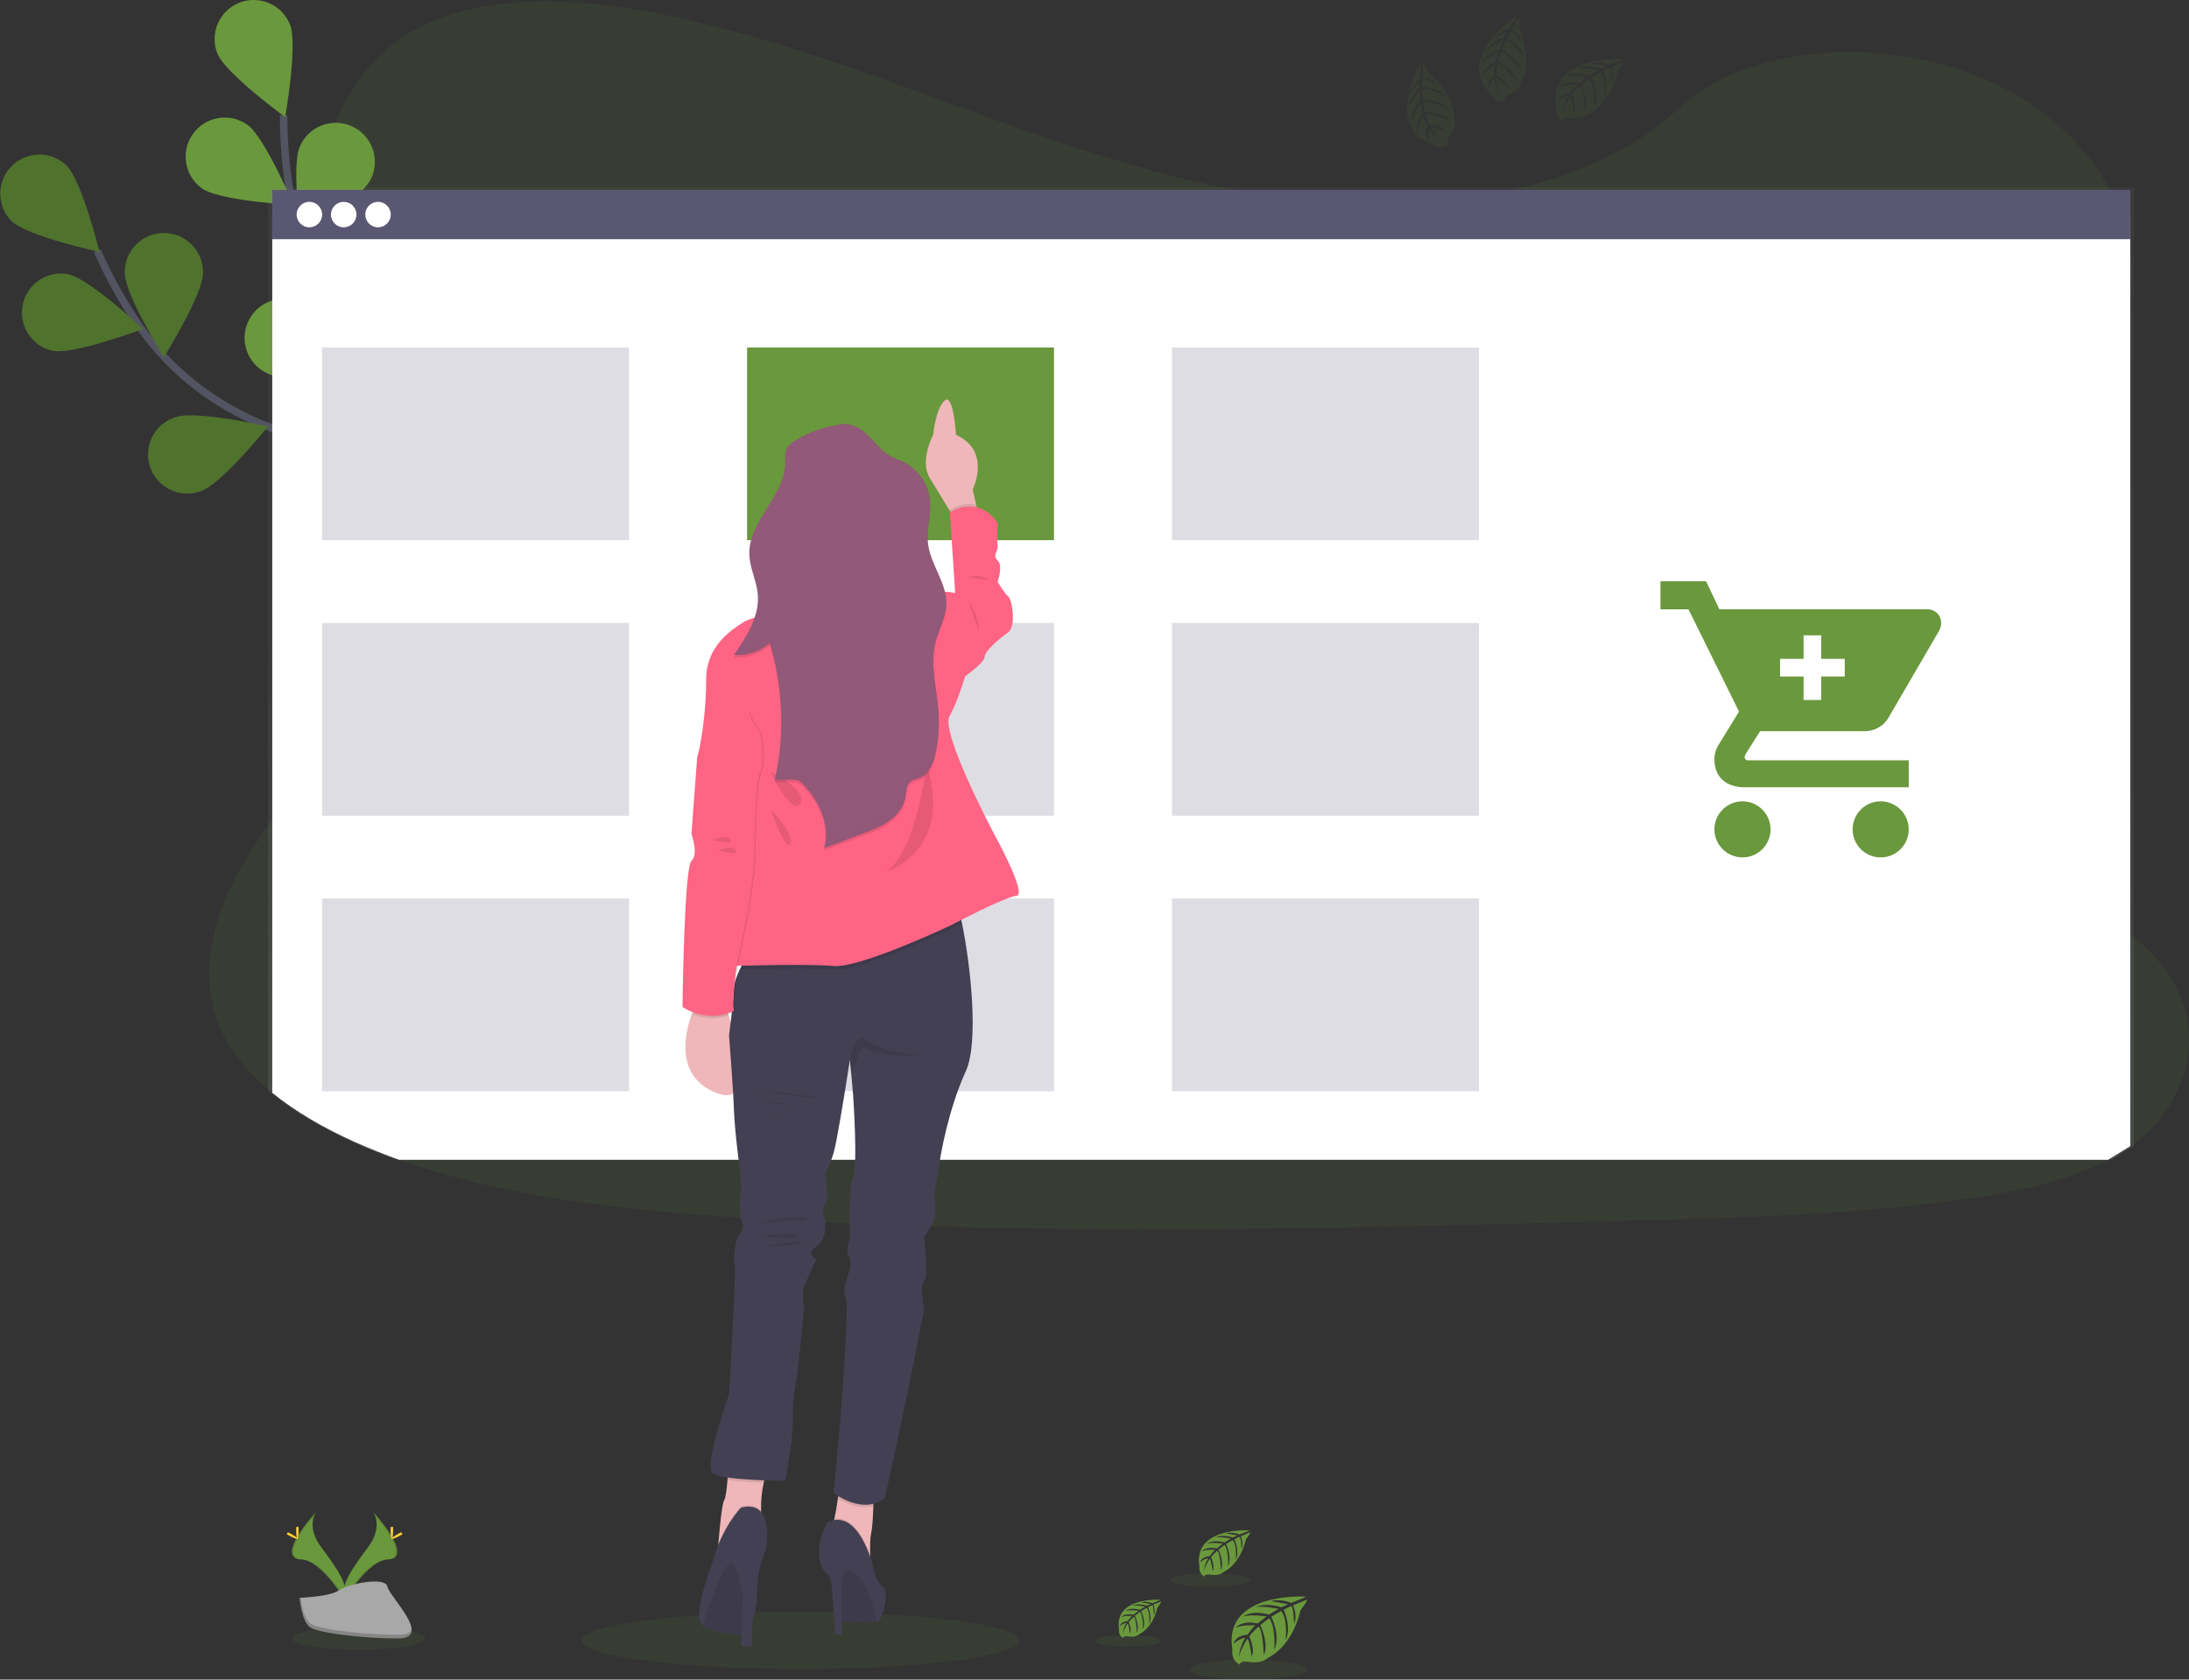 <svg width="589" height="452" viewBox="0 0 589 452" fill="none" xmlns="http://www.w3.org/2000/svg">
<rect x="0" y="0" width="589" height="452" fill="#333333" stroke="none"/>
<g clip-path="url(#clip0)">
<path opacity="0.1" d="M574.726 307.321C574.199 307.706 573.713 308.081 573.196 308.444C571.288 309.793 569.29 311.01 567.217 312.089C556.358 317.81 542.97 320.606 529.932 322.504C500.688 326.765 470.832 327.593 441.102 328.405C360.774 330.61 280.25 332.809 200.117 327.73C168.456 325.726 136.099 322.372 107.409 312.089C103.296 310.619 99.265 308.998 95.314 307.226C87.32 303.635 79.642 299.263 73.257 294.042C67.258 289.148 62.393 283.526 59.485 277.134C53.422 263.823 56.63 248.872 63.553 235.825C66.429 230.547 69.671 225.477 73.257 220.653C78.603 213.306 84.497 206.171 89.874 198.83C109.008 172.736 121.493 139.722 103.831 112.958C98.755 105.269 91.42 98.519 87.283 90.492C82.006 80.224 82.413 68.822 84.091 57.748C84.309 56.341 84.539 54.949 84.782 53.571C87.647 37.148 93.04 19.455 109.667 9.203C126.938 -1.45 151.465 -0.912 172.899 2.874C206.232 8.823 236.98 21.206 268.055 32.386C299.13 43.566 331.641 53.782 365.792 54.879C395.949 55.849 431.124 48.587 451.139 29.712C470.578 11.381 507.12 9.983 533.456 21.058C551.535 28.658 565.022 42.348 570.711 57.748C571.863 60.839 572.692 64.041 573.185 67.303C573.641 70.285 573.79 73.305 573.629 76.316C573.549 77.803 573.396 79.275 573.185 80.73C568.785 111.118 537.108 135.087 517.853 162.23C508.444 175.489 501.801 191.415 508.27 205.712C518.138 227.498 552.453 235.245 573.175 251.457C577.074 254.407 580.508 257.927 583.359 261.899C593.411 276.327 589.702 295.814 574.726 307.321Z" fill="#6A983C"/>
<path d="M136.136 171.321C136.136 171.321 111.862 128.33 75.284 115.947C59.934 110.747 46.536 100.97 37.375 87.606C33.038 81.262 29.294 74.532 26.189 67.503" stroke="#535461" stroke-width="2" stroke-miterlimit="10"/>
<path d="M3.187 59.545C7.356 63.569 26.764 67.788 26.764 67.788C26.764 67.788 22.015 48.528 17.836 44.483C15.827 42.582 13.149 41.549 10.383 41.607C7.617 41.665 4.985 42.81 3.058 44.794C1.131 46.779 0.064 49.442 0.088 52.207C0.112 54.972 1.226 57.616 3.187 59.566V59.545Z" fill="#6A983C"/>
<path d="M14.168 94.398C19.862 95.527 38.441 88.497 38.441 88.497C38.441 88.497 23.956 74.912 18.257 73.783C15.549 73.307 12.761 73.909 10.492 75.462C8.223 77.015 6.653 79.394 6.118 82.091C5.583 84.787 6.126 87.585 7.631 89.885C9.136 92.186 11.482 93.806 14.168 94.398Z" fill="#6A983C"/>
<path d="M54.139 132.127C59.627 130.229 72.08 114.793 72.08 114.793C72.08 114.793 52.725 110.368 47.242 112.266C45.897 112.684 44.65 113.368 43.574 114.276C42.498 115.185 41.616 116.301 40.979 117.557C40.343 118.813 39.966 120.184 39.87 121.588C39.774 122.993 39.962 124.403 40.421 125.733C40.881 127.064 41.603 128.289 42.546 129.335C43.488 130.382 44.631 131.228 45.907 131.825C47.184 132.421 48.566 132.755 49.974 132.807C51.382 132.859 52.786 132.628 54.102 132.127H54.139Z" fill="#6A983C"/>
<path d="M90.814 153.85C96.544 152.901 111.446 139.795 111.446 139.795C111.446 139.795 93.119 132.164 87.389 133.108C84.637 133.562 82.178 135.09 80.553 137.356C78.928 139.622 78.27 142.44 78.724 145.19C79.178 147.941 80.707 150.398 82.974 152.022C85.242 153.646 88.061 154.304 90.814 153.85Z" fill="#6A983C"/>
<path d="M54.61 73.446C54.61 79.247 44.109 96.086 44.109 96.086C44.109 96.086 33.587 79.258 33.582 73.457C33.55 72.057 33.799 70.665 34.313 69.363C34.828 68.061 35.597 66.874 36.577 65.873C37.556 64.872 38.726 64.077 40.017 63.534C41.308 62.991 42.695 62.711 44.096 62.711C45.497 62.711 46.883 62.991 48.175 63.534C49.466 64.077 50.636 64.872 51.615 65.873C52.594 66.874 53.364 68.061 53.878 69.363C54.392 70.665 54.641 72.057 54.61 73.457V73.446Z" fill="#6A983C"/>
<path d="M97.183 99.43C95.447 104.967 80.382 117.888 80.382 117.888C80.382 117.888 75.379 98.665 77.094 93.101C78.016 90.554 79.886 88.46 82.315 87.258C84.744 86.055 87.543 85.836 90.129 86.646C92.716 87.456 94.889 89.233 96.197 91.606C97.504 93.979 97.844 96.765 97.146 99.382L97.183 99.43Z" fill="#6A983C"/>
<path d="M135.091 130.308C134.321 136.061 121.656 151.339 121.656 151.339C121.656 151.339 113.477 133.261 114.269 127.507C114.679 124.778 116.146 122.32 118.354 120.663C120.562 119.005 123.333 118.283 126.07 118.65C128.807 119.018 131.289 120.447 132.981 122.628C134.672 124.809 135.438 127.567 135.112 130.308H135.091Z" fill="#6A983C"/>
<path opacity="0.25" d="M3.187 59.545C7.356 63.569 26.764 67.788 26.764 67.788C26.764 67.788 22.015 48.528 17.836 44.483C15.827 42.582 13.149 41.549 10.383 41.607C7.617 41.665 4.985 42.81 3.058 44.794C1.131 46.779 0.064 49.442 0.088 52.207C0.112 54.972 1.226 57.616 3.187 59.566V59.545Z" fill="black"/>
<path opacity="0.25" d="M14.168 94.398C19.862 95.527 38.441 88.497 38.441 88.497C38.441 88.497 23.956 74.912 18.257 73.783C15.549 73.307 12.761 73.909 10.492 75.462C8.223 77.015 6.653 79.394 6.118 82.091C5.583 84.787 6.126 87.585 7.631 89.885C9.136 92.186 11.482 93.806 14.168 94.398Z" fill="black"/>
<path opacity="0.25" d="M54.139 132.127C59.627 130.229 72.08 114.793 72.08 114.793C72.08 114.793 52.725 110.368 47.242 112.266C45.897 112.684 44.65 113.368 43.574 114.276C42.498 115.185 41.616 116.301 40.979 117.557C40.343 118.813 39.966 120.184 39.87 121.588C39.774 122.993 39.962 124.403 40.421 125.733C40.881 127.064 41.603 128.289 42.546 129.335C43.488 130.382 44.631 131.228 45.907 131.825C47.184 132.421 48.566 132.755 49.974 132.807C51.382 132.859 52.786 132.628 54.102 132.127H54.139Z" fill="black"/>
<path opacity="0.25" d="M90.814 153.85C96.544 152.901 111.446 139.795 111.446 139.795C111.446 139.795 93.119 132.164 87.389 133.108C84.637 133.562 82.178 135.09 80.553 137.356C78.928 139.622 78.27 142.44 78.724 145.19C79.178 147.941 80.707 150.398 82.974 152.022C85.242 153.646 88.061 154.304 90.814 153.85Z" fill="black"/>
<path opacity="0.25" d="M54.61 73.446C54.61 79.247 44.109 96.086 44.109 96.086C44.109 96.086 33.587 79.258 33.582 73.457C33.55 72.057 33.799 70.665 34.313 69.363C34.828 68.061 35.597 66.874 36.577 65.873C37.556 64.872 38.726 64.077 40.017 63.534C41.308 62.991 42.695 62.711 44.096 62.711C45.497 62.711 46.883 62.991 48.175 63.534C49.466 64.077 50.636 64.872 51.615 65.873C52.594 66.874 53.364 68.061 53.878 69.363C54.392 70.665 54.641 72.057 54.61 73.457V73.446Z" fill="black"/>
<path opacity="0.25" d="M97.183 99.43C95.447 104.967 80.382 117.888 80.382 117.888C80.382 117.888 75.379 98.665 77.094 93.101C78.016 90.554 79.886 88.46 82.315 87.258C84.744 86.055 87.543 85.836 90.129 86.646C92.716 87.456 94.889 89.233 96.197 91.606C97.504 93.979 97.844 96.765 97.146 99.382L97.183 99.43Z" fill="black"/>
<path opacity="0.25" d="M135.091 130.308C134.321 136.061 121.656 151.339 121.656 151.339C121.656 151.339 113.477 133.261 114.269 127.507C114.679 124.778 116.146 122.32 118.354 120.663C120.562 119.005 123.333 118.283 126.07 118.65C128.807 119.018 131.289 120.447 132.981 122.628C134.672 124.809 135.438 127.567 135.112 130.308H135.091Z" fill="black"/>
<path d="M134.737 170.467C134.737 170.467 129.988 121.326 101.557 95.19C89.637 84.22 81.352 69.876 78.392 53.928C77.002 46.369 76.31 38.699 76.323 31.014" stroke="#535461" stroke-width="2" stroke-miterlimit="10"/>
<path d="M58.514 14.439C60.688 19.823 76.735 31.505 76.735 31.505C76.735 31.505 80.191 11.966 78.022 6.581C76.98 3.993 74.951 1.926 72.383 0.833C69.815 -0.26 66.918 -0.288 64.329 0.754C61.74 1.796 59.671 3.823 58.578 6.389C57.484 8.956 57.456 11.851 58.498 14.439H58.514Z" fill="#6A983C"/>
<path d="M54.403 50.748C59.152 54.087 78.977 55.178 78.977 55.178C78.977 55.178 71.289 36.9 66.54 33.561C64.259 31.953 61.433 31.316 58.682 31.79C55.932 32.264 53.482 33.811 51.873 36.09C50.264 38.369 49.626 41.194 50.1 43.943C50.575 46.692 52.123 49.14 54.403 50.748Z" fill="#6A983C"/>
<path d="M75.674 101.418C81.479 101.908 99.124 92.843 99.124 92.843C99.124 92.843 83.225 80.961 77.437 80.476C76.044 80.328 74.635 80.459 73.294 80.862C71.953 81.266 70.706 81.933 69.626 82.824C68.546 83.716 67.655 84.814 67.005 86.054C66.356 87.294 65.961 88.652 65.844 90.047C65.726 91.442 65.889 92.846 66.322 94.177C66.755 95.508 67.45 96.74 68.365 97.799C69.281 98.858 70.399 99.724 71.654 100.346C72.91 100.967 74.276 101.332 75.674 101.418Z" fill="#6A983C"/>
<path d="M100.391 136.141C106.016 137.596 124.954 131.647 124.954 131.647C124.954 131.647 111.292 117.25 105.673 115.795C102.99 115.145 100.159 115.576 97.792 116.993C95.424 118.411 93.709 120.702 93.016 123.372C92.324 126.043 92.709 128.878 94.09 131.267C95.47 133.655 97.735 135.406 100.396 136.141H100.391Z" fill="#6A983C"/>
<path d="M99.89 47.974C97.542 53.28 81.11 64.413 81.11 64.413C81.11 64.413 78.313 44.773 80.662 39.463C81.205 38.178 82 37.014 82.998 36.039C83.997 35.064 85.179 34.298 86.477 33.784C87.775 33.271 89.162 33.021 90.558 33.049C91.954 33.077 93.33 33.382 94.606 33.947C95.882 34.512 97.033 35.326 97.992 36.34C98.951 37.354 99.698 38.548 100.189 39.854C100.681 41.16 100.908 42.55 100.857 43.944C100.805 45.339 100.477 46.709 99.89 47.974Z" fill="#6A983C"/>
<path d="M128.279 88.941C124.448 93.302 105.436 99.013 105.436 99.013C105.436 99.013 108.644 79.437 112.48 75.076C113.391 74.039 114.497 73.192 115.736 72.582C116.974 71.973 118.321 71.613 119.698 71.524C121.076 71.435 122.458 71.617 123.765 72.062C125.072 72.506 126.278 73.203 127.316 74.114C128.353 75.024 129.201 76.13 129.811 77.367C130.42 78.605 130.78 79.951 130.87 81.328C130.959 82.705 130.776 84.085 130.332 85.392C129.887 86.698 129.19 87.904 128.279 88.941Z" fill="#6A983C"/>
<path d="M150.442 132.549C147.402 137.496 129.63 146.335 129.63 146.335C129.63 146.335 129.482 126.495 132.522 121.548C133.981 119.17 136.326 117.469 139.041 116.82C141.755 116.17 144.617 116.624 146.996 118.083C149.375 119.542 151.077 121.886 151.727 124.599C152.377 127.311 151.922 130.171 150.463 132.549H150.442Z" fill="#6A983C"/>
<path opacity="0.1" d="M215.377 449.163C247.88 449.163 274.229 445.734 274.229 441.505C274.229 437.276 247.88 433.848 215.377 433.848C182.874 433.848 156.525 437.276 156.525 441.505C156.525 445.734 182.874 449.163 215.377 449.163Z" fill="#6A983C"/>
<path opacity="0.1" d="M96.502 443.973C106.375 443.973 114.38 442.603 114.38 440.914C114.38 439.225 106.375 437.855 96.502 437.855C86.628 437.855 78.624 439.225 78.624 440.914C78.624 442.603 86.628 443.973 96.502 443.973Z" fill="#6A983C"/>
<path d="M100.386 406.856C100.386 406.856 103.283 410.648 99.046 416.349C94.808 422.05 91.315 426.897 92.714 430.467C92.714 430.467 99.104 419.84 104.322 419.693C109.541 419.545 106.117 413.248 100.386 406.856Z" fill="#6A983C"/>
<path opacity="0.1" d="M100.386 406.856C100.639 407.223 100.838 407.625 100.977 408.048C106.053 414.008 108.76 419.571 103.879 419.709C99.336 419.84 93.879 427.962 92.576 430.013C92.619 430.172 92.67 430.329 92.729 430.483C92.729 430.483 99.119 419.856 104.338 419.709C109.557 419.561 106.116 413.248 100.386 406.856Z" fill="black"/>
<path d="M105.774 411.687C105.774 413.021 105.626 414.102 105.441 414.102C105.257 414.102 105.104 413.048 105.104 411.687C105.104 410.326 105.293 410.98 105.478 410.98C105.663 410.98 105.774 410.353 105.774 411.687Z" fill="#FFD037"/>
<path d="M107.626 413.279C106.455 413.917 105.431 414.302 105.341 414.139C105.252 413.975 106.133 413.327 107.304 412.689C108.476 412.051 108.011 412.515 108.101 412.689C108.191 412.863 108.798 412.641 107.626 413.279Z" fill="#FFD037"/>
<path d="M85.073 406.856C85.073 406.856 82.176 410.648 86.413 416.349C90.65 422.05 94.144 426.897 92.745 430.467C92.745 430.467 86.355 419.84 81.136 419.693C75.918 419.545 79.353 413.248 85.073 406.856Z" fill="#6A983C"/>
<path opacity="0.1" d="M85.073 406.856C84.82 407.223 84.621 407.625 84.482 408.048C79.405 414.008 76.698 419.571 81.579 419.709C86.128 419.84 91.579 427.962 92.882 430.013C92.842 430.173 92.79 430.33 92.729 430.483C92.729 430.483 86.339 419.856 81.12 419.709C75.901 419.561 79.353 413.248 85.073 406.856Z" fill="black"/>
<path d="M79.685 411.687C79.685 413.021 79.832 414.102 80.017 414.102C80.202 414.102 80.355 413.048 80.355 411.687C80.355 410.326 80.165 410.98 79.98 410.98C79.795 410.98 79.685 410.353 79.685 411.687Z" fill="#FFD037"/>
<path d="M77.838 413.279C79.01 413.917 80.028 414.302 80.118 414.139C80.207 413.975 79.326 413.327 78.155 412.689C76.983 412.051 77.448 412.515 77.358 412.689C77.268 412.863 76.667 412.641 77.838 413.279Z" fill="#FFD037"/>
<path d="M80.608 429.987C80.608 429.987 88.713 429.734 91.162 427.999C93.61 426.264 103.626 424.181 104.233 426.971C104.839 429.761 116.411 440.835 107.261 440.909C98.112 440.983 86.001 439.485 83.563 438.003C81.126 436.522 80.608 429.987 80.608 429.987Z" fill="#A8A8A8"/>
<path opacity="0.2" d="M107.42 439.939C98.27 440.012 86.16 438.515 83.722 437.033C81.864 435.899 81.126 431.843 80.877 429.977H80.608C80.608 429.977 81.136 436.505 83.558 437.993C85.98 439.48 98.106 440.972 107.256 440.898C109.895 440.898 110.813 439.939 110.76 438.546C110.396 439.401 109.388 439.923 107.42 439.939Z" fill="black"/>
<path d="M351.276 429.675C351.276 429.675 328.966 428.331 331.599 443.957C331.599 443.957 331.071 446.715 333.578 447.97C333.578 447.97 333.62 446.815 335.868 447.205C336.668 447.34 337.481 447.379 338.29 447.321C339.386 447.249 340.428 446.819 341.255 446.098C341.255 446.098 347.524 443.514 349.962 433.267C349.962 433.267 351.767 431.031 351.698 430.456L347.93 432.038C347.93 432.038 349.218 434.754 348.205 437.011C348.205 437.011 348.083 432.138 347.36 432.265C347.213 432.265 345.403 433.204 345.403 433.204C345.403 433.204 347.619 437.95 345.93 441.367C345.93 441.367 346.564 435.566 344.696 433.546L342.057 435.092C342.057 435.092 344.643 439.975 342.891 443.962C342.891 443.962 343.34 437.85 341.503 435.466L339.102 437.338C339.102 437.338 341.53 442.153 340.047 445.46C340.047 445.46 339.857 438.345 338.58 437.808C338.58 437.808 336.469 439.659 336.158 440.444C336.158 440.444 337.82 443.936 336.791 445.781C336.791 445.781 336.158 441.035 335.636 441.035C335.636 441.035 333.525 444.199 333.324 446.309C333.324 446.309 333.419 443.108 335.129 440.713C333.922 440.943 332.809 441.521 331.926 442.375C331.926 442.375 332.253 440.154 335.62 439.959C335.62 439.959 337.35 437.575 337.815 437.433C337.815 437.433 334.438 437.148 332.39 438.055C332.39 438.055 334.19 435.946 338.432 436.911L340.801 434.981C340.801 434.981 336.358 434.369 334.469 435.044C334.469 435.044 336.643 433.188 341.44 434.517L344.026 432.977C344.026 432.977 340.232 432.159 337.973 432.449C337.973 432.449 340.358 431.163 344.78 432.555L346.627 431.727C346.627 431.727 343.846 431.2 343.034 431.099C342.221 430.999 342.179 430.788 342.179 430.788C343.938 430.495 345.745 430.696 347.397 431.368C347.397 431.368 351.344 429.923 351.276 429.675Z" fill="#6A983C"/>
<path opacity="0.1" d="M335.91 451.999C344.63 451.999 351.698 450.804 351.698 449.331C351.698 447.857 344.63 446.662 335.91 446.662C327.191 446.662 320.122 447.857 320.122 449.331C320.122 450.804 327.191 451.999 335.91 451.999Z" fill="#6A983C"/>
<path d="M312.191 430.51C312.191 430.51 299.611 429.75 301.109 438.563C301.034 439.009 301.101 439.469 301.302 439.875C301.503 440.281 301.827 440.614 302.228 440.825C302.228 440.825 302.228 440.171 303.521 440.393C303.971 440.466 304.427 440.489 304.882 440.461C305.499 440.416 306.086 440.174 306.555 439.77C306.555 439.77 310.09 438.309 311.468 432.535C311.468 432.535 312.481 431.274 312.444 430.953L310.333 431.854C310.333 431.854 311.056 433.389 310.486 434.66C310.486 434.66 310.418 431.912 310.011 431.976C309.927 431.976 308.908 432.503 308.908 432.503C308.908 432.503 310.154 435.14 309.214 437.107C309.214 437.107 309.568 433.822 308.518 432.693L307.025 433.568C307.025 433.568 308.481 436.321 307.494 438.568C307.494 438.568 307.747 435.119 306.708 433.779L305.357 434.834C305.357 434.834 306.724 437.55 305.885 439.412C305.885 439.412 305.774 435.398 305.056 435.098C304.543 435.531 304.084 436.025 303.69 436.569C303.69 436.569 304.629 438.542 304.048 439.58C304.048 439.58 303.69 436.907 303.399 436.896C303.399 436.896 302.217 438.668 302.096 439.881C302.15 438.756 302.499 437.664 303.109 436.717C302.429 436.845 301.802 437.17 301.305 437.65C301.305 437.65 301.489 436.395 303.415 436.29C303.415 436.29 304.386 434.945 304.65 434.866C304.65 434.866 302.745 434.702 301.59 435.214C301.59 435.214 302.608 434.032 304.998 434.57L306.333 433.479C306.333 433.479 303.827 433.136 302.766 433.516C302.766 433.516 303.99 432.461 306.697 433.231L308.149 432.366C307.03 432.118 305.884 432.019 304.74 432.071C304.74 432.071 306.085 431.348 308.576 432.129L309.631 431.665C309.631 431.665 308.048 431.353 307.61 431.306C307.172 431.258 307.125 431.132 307.125 431.132C308.118 430.967 309.137 431.08 310.069 431.459C310.069 431.459 312.227 430.652 312.191 430.51Z" fill="#6A983C"/>
<path opacity="0.1" d="M303.526 443.098C308.442 443.098 312.428 442.425 312.428 441.595C312.428 440.765 308.442 440.092 303.526 440.092C298.61 440.092 294.624 440.765 294.624 441.595C294.624 442.425 298.61 443.098 303.526 443.098Z" fill="#6A983C"/>
<path d="M336.132 411.835C336.132 411.835 320.95 410.918 322.739 421.555C322.647 422.094 322.729 422.649 322.971 423.14C323.214 423.63 323.605 424.032 324.09 424.286C324.09 424.286 324.09 423.501 325.647 423.759C326.191 423.846 326.743 423.873 327.293 423.838C328.039 423.785 328.748 423.493 329.314 423.005C329.314 423.005 333.583 421.244 335.24 414.266C335.24 414.266 336.469 412.748 336.422 412.357L333.857 413.449C333.857 413.449 334.733 415.3 334.047 416.835C334.047 416.835 333.963 413.518 333.467 413.597C333.372 413.597 332.137 414.235 332.137 414.235C332.137 414.235 333.646 417.457 332.507 419.793C332.507 419.793 332.939 415.827 331.668 414.467L329.863 415.522C329.863 415.522 331.625 418.844 330.433 421.56C330.433 421.56 330.739 417.399 329.483 415.759L327.847 417.03C327.847 417.03 329.504 420.305 328.496 422.557C328.496 422.557 328.364 417.715 327.494 417.346C327.494 417.346 326.064 418.607 325.847 419.124C325.847 419.124 326.982 421.502 326.275 422.757C326.275 422.757 325.847 419.535 325.494 419.519C325.494 419.519 324.069 421.629 323.911 423.121C323.979 421.767 324.401 420.454 325.135 419.313C324.314 419.469 323.557 419.862 322.956 420.442C322.956 420.442 323.177 418.928 325.488 418.797C325.488 418.797 326.665 417.178 326.982 417.077C326.982 417.077 324.681 416.888 323.288 417.505C323.288 417.505 324.512 416.075 327.404 416.724L329.019 415.411C329.019 415.411 325.99 414.994 324.708 415.453C324.708 415.453 326.185 414.193 329.457 415.11L331.214 414.056C331.214 414.056 328.633 413.528 327.098 413.702C327.098 413.702 328.718 412.827 331.731 413.771L332.987 413.212C332.987 413.212 331.092 412.837 330.538 412.779C329.984 412.721 329.958 412.568 329.958 412.568C331.155 412.369 332.385 412.506 333.509 412.964C333.509 412.964 336.184 412.004 336.132 411.835Z" fill="#6A983C"/>
<path opacity="0.1" d="M325.678 427.029C331.615 427.029 336.427 426.216 336.427 425.215C336.427 424.213 331.615 423.4 325.678 423.4C319.742 423.4 314.93 424.213 314.93 425.215C314.93 426.216 319.742 427.029 325.678 427.029Z" fill="#6A983C"/>
<path d="M574.167 308.338V50.385H72.16V293.54C78.571 298.888 86.281 303.386 94.323 307.083C98.284 308.908 102.329 310.576 106.459 312.088H568.178L574.167 308.338Z" fill="url(#paint0_linear)"/>
<path d="M573.196 308.443V57.768H73.258V294.083C79.643 299.283 87.32 303.655 95.315 307.267C99.262 309.025 103.293 310.646 107.409 312.13H567.218L573.196 308.443Z" fill="white"/>
<path d="M573.196 51.118H73.263V64.376H573.196V51.118Z" fill="#5A5773"/>
<path d="M83.246 61.175C85.141 61.175 86.676 59.64 86.676 57.747C86.676 55.854 85.141 54.319 83.246 54.319C81.352 54.319 79.816 55.854 79.816 57.747C79.816 59.64 81.352 61.175 83.246 61.175Z" fill="white"/>
<path d="M92.481 61.175C94.375 61.175 95.911 59.64 95.911 57.747C95.911 55.854 94.375 54.319 92.481 54.319C90.586 54.319 89.051 55.854 89.051 57.747C89.051 59.64 90.586 61.175 92.481 61.175Z" fill="white"/>
<path d="M101.715 61.175C103.609 61.175 105.145 59.64 105.145 57.747C105.145 55.854 103.609 54.319 101.715 54.319C99.821 54.319 98.285 55.854 98.285 57.747C98.285 59.64 99.821 61.175 101.715 61.175Z" fill="white"/>
<path d="M283.601 93.514H201.02V145.375H283.601V93.514Z" fill="#6A983C"/>
<path opacity="0.2" d="M169.258 93.514H86.677V145.375H169.258V93.514Z" fill="#5A5773"/>
<path opacity="0.2" d="M397.944 93.514H315.362V145.375H397.944V93.514Z" fill="#5A5773"/>
<path opacity="0.2" d="M169.258 167.657H86.677V219.519H169.258V167.657Z" fill="#5A5773"/>
<path opacity="0.2" d="M283.601 167.657H201.02V219.519H283.601V167.657Z" fill="#5A5773"/>
<path opacity="0.2" d="M397.944 167.657H315.362V219.519H397.944V167.657Z" fill="#5A5773"/>
<path opacity="0.2" d="M169.258 241.795H86.677V293.657H169.258V241.795Z" fill="#5A5773"/>
<path opacity="0.2" d="M283.601 241.795H201.02V293.657H283.601V241.795Z" fill="#5A5773"/>
<path opacity="0.2" d="M397.944 241.795H315.362V293.657H397.944V241.795Z" fill="#5A5773"/>
<path d="M263.365 138.942L257.666 140.956L255.597 137.528C254.014 134.891 251.819 131.284 250.199 128.663C247.339 124.054 251.08 117.029 251.08 117.029C251.08 117.029 251.756 109.978 254.162 107.806C256.568 105.633 257.238 117.029 257.238 117.029C266.9 121.417 261.724 131.738 261.724 131.738L262.663 135.83L263.365 138.942Z" fill="#EFB7B9"/>
<path opacity="0.1" d="M263.364 138.942L257.665 140.957L255.597 137.529V137.228C255.597 137.228 258.863 134.987 262.673 135.831L263.364 138.942Z" fill="black"/>
<path d="M254.162 162.041L257.017 159.625L255.587 137.887C255.587 137.887 262.974 132.835 268.441 140.74C268.441 140.74 268.219 145.571 268.441 146.889C268.663 148.208 266.906 149.526 268.441 150.839C269.977 152.153 268.441 156.551 268.441 156.551C268.441 156.551 270.177 159.625 271.275 160.501C272.372 161.376 273.475 168.628 271.275 170.162C269.074 171.697 264.948 175.215 264.948 176.749C264.948 178.284 259.671 182.023 259.671 182.023L255.038 175.9L254.162 162.041Z" fill="#FF6484"/>
<path d="M192.423 294C181.775 289.486 184.139 278.458 186.144 272.905C186.545 271.78 187.015 270.681 187.553 269.614L193.526 265.991C193.526 265.991 194.745 269.097 196.049 273.264C199.072 282.957 202.55 298.298 192.423 294Z" fill="#EFB7B9"/>
<path d="M207.061 394.617C206.34 396.021 205.808 397.514 205.478 399.057C204.951 401.54 204.721 404.077 204.792 406.614C204.835 408.37 204.982 409.52 204.982 409.52L193.12 417.673C193.12 417.673 193.189 416.719 193.305 415.316C193.611 411.582 194.249 404.653 194.851 403.756C195.268 403.134 195.558 400.634 195.743 398.314C195.927 395.993 196.001 393.957 196.001 393.957C196.001 393.957 210.275 388.61 207.061 394.617Z" fill="#EFB7B9"/>
<path d="M235.076 400.465C235.076 400.465 235.076 402.733 234.991 405.37C234.907 408.006 234.748 411.118 234.416 412.568C234.11 413.897 234.089 416.339 234.147 418.591C234.226 421.228 234.416 423.601 234.416 423.601C234.416 423.601 222.306 412.157 223.541 411.25C223.873 411.007 224.2 410.032 224.501 408.734C224.87 407.152 225.203 405.043 225.451 403.25C225.746 401.114 225.931 399.395 225.931 399.395L235.076 400.465Z" fill="#EFB7B9"/>
<path opacity="0.1" d="M207.061 394.617C206.34 396.021 205.808 397.514 205.478 399.057C202.231 398.972 198.99 398.724 195.769 398.314C195.948 396.046 196.027 393.957 196.027 393.957C196.027 393.957 210.274 388.61 207.061 394.617Z" fill="black"/>
<path opacity="0.1" d="M235.076 400.465C235.076 400.465 235.076 402.733 234.992 405.37C231.213 406.335 227.33 404.405 225.451 403.26C225.747 401.125 225.931 399.405 225.931 399.405L235.076 400.465Z" fill="black"/>
<path d="M259.871 288.293C255.038 298.84 253.059 311.35 253.059 311.35L251.302 321.897C251.302 321.897 252.183 326.506 251.302 328.262C250.42 330.019 248.663 332.877 248.663 332.877C248.663 332.877 249.983 343.635 248.663 344.732C247.344 345.829 248.663 352.416 248.663 352.416L244.268 374.566L238.115 403.107C232.184 407.943 224.29 401.794 224.29 401.794L226.031 383.13C226.031 383.13 228.67 350.433 227.572 349.094C226.474 347.754 228.01 343.604 228.01 343.604C228.01 343.604 229.551 339.648 228.453 338.114C227.356 336.579 228.67 333.283 228.67 333.283C228.67 333.283 228.232 319.888 229.551 316.813C230.87 313.739 229.551 294.722 229.551 294.722L229.023 288.799L228.717 285.519L228.691 285.197C228.691 285.197 228.49 286.51 228.163 288.546C227.192 294.743 225.124 307.584 224.306 310.226C223.75 312.13 222.994 313.97 222.052 315.716C222.052 315.716 223.192 322.303 222.052 324.059C220.913 325.815 221.878 327.793 221.878 327.793C221.878 327.793 222.976 333.283 219.678 335.477C216.38 337.671 219.678 338.773 219.678 338.773C219.678 338.773 217.261 344.047 216.385 346.235C215.509 348.424 216.385 351.509 216.385 351.509L214.628 369.292C214.628 369.292 213.087 376.754 213.309 381.806C213.531 386.859 211.33 398.493 211.33 398.493C211.33 398.493 194.413 398.493 191.806 396.515C189.199 394.537 196.159 375.246 196.159 375.246C196.159 375.246 198.138 341.431 197.695 340.555C197.252 339.68 197.695 333.088 199.236 331.775C200.777 330.462 199.236 327.819 199.236 327.819C199.236 327.819 198.798 322.546 199.236 321.233C199.674 319.919 199.167 315.521 199.167 315.521C199.167 315.521 197.695 304.763 197.479 298.614C197.262 292.464 196.159 278.637 196.159 278.637C196.159 278.637 197.31 270.083 197.484 266.011C197.547 264.514 198.217 262.641 199.067 260.88C200.018 258.891 201.111 256.974 202.338 255.142C202.338 255.142 254.394 239.764 256.578 241.293C257.159 241.7 258.003 244.458 258.837 248.45C261.159 259.604 263.428 280.54 259.871 288.293Z" fill="#444053"/>
<path d="M227.799 154.093C236.172 154.093 242.959 147.309 242.959 138.941C242.959 130.574 236.172 123.79 227.799 123.79C219.426 123.79 212.639 130.574 212.639 138.941C212.639 147.309 219.426 154.093 227.799 154.093Z" fill="#A1616A"/>
<path opacity="0.1" d="M258.837 248.46C257.09 249.357 255.919 249.974 255.919 249.974C255.919 249.974 231.313 261.613 224.316 260.954C218.902 260.427 205.082 260.727 199.062 260.875C200.012 258.886 201.106 256.968 202.333 255.137C202.333 255.137 254.394 239.764 256.578 241.294C257.159 241.71 258.003 244.458 258.837 248.46Z" fill="black"/>
<path d="M217.251 163.138C217.251 163.138 203.209 165.353 199.895 167.526C196.582 169.699 190.017 173.896 190.017 182.899C190.017 191.901 188.482 201.125 187.601 203.756C186.719 206.388 201.442 227.688 201.442 227.688L196.165 259.969C196.165 259.969 217.272 259.31 224.301 259.969C231.329 260.628 255.924 248.989 255.924 248.989C255.924 248.989 270.425 241.305 273.501 241.078C276.578 240.852 267.349 224.171 267.349 224.171C267.349 224.171 253.064 197.169 255.481 192.776C257.898 188.383 259.671 182.018 259.671 182.018L257.032 159.626C257.032 159.626 253.08 158.307 249.782 160.723C246.484 163.138 235.282 161.82 235.282 161.82L217.251 163.138Z" fill="#FF6484"/>
<path opacity="0.1" d="M193.416 202.221L187.907 203.755L186.382 224.418C186.382 224.418 188.36 229.908 186.382 231.664C184.403 233.42 183.965 270.969 183.965 270.969C183.965 270.969 190.339 275.578 197.806 272.066C197.806 272.066 196.708 267.894 200.006 252.743C203.304 237.592 203.299 229.908 203.299 229.908C203.299 229.908 203.299 211.023 204.84 207.948C206.381 204.873 204.84 197.19 204.84 197.19C204.84 197.19 201.763 193.018 201.98 191.483C202.196 189.949 193.416 202.221 193.416 202.221Z" fill="black"/>
<path opacity="0.1" d="M196.049 273.279C192.814 274.368 189.292 274.24 186.145 272.921C186.545 271.796 187.016 270.696 187.553 269.63L193.527 266.007C193.527 266.007 194.767 269.113 196.049 273.279Z" fill="black"/>
<path d="M193.083 202.221L187.59 203.756L186.054 224.418C186.054 224.418 188.033 229.908 186.054 231.664C184.076 233.42 183.638 270.969 183.638 270.969C183.638 270.969 190.017 275.573 197.479 272.045C197.479 272.045 196.381 267.874 199.674 252.722C202.967 237.571 202.972 229.887 202.972 229.887C202.972 229.887 202.972 211.002 204.507 207.927C206.043 204.853 204.507 197.169 204.507 197.169C204.507 197.169 201.431 192.997 201.653 191.463C201.874 189.928 193.083 202.221 193.083 202.221Z" fill="#FF6484"/>
<path opacity="0.1" d="M249.328 205.512C249.328 205.512 246.473 230.103 238.12 234.718C238.12 234.718 256.795 229.449 249.328 205.512Z" fill="black"/>
<path opacity="0.1" d="M207.367 207.711C207.367 207.711 217.689 212.758 215.282 216.27C212.876 219.782 207.367 207.711 207.367 207.711Z" fill="black"/>
<path opacity="0.1" d="M207.367 217.81C207.367 217.81 213.958 224.618 212.644 227.033C211.33 229.449 207.367 217.81 207.367 217.81Z" fill="black"/>
<path opacity="0.1" d="M260.531 161.381C260.531 161.381 263.117 165.769 263.365 168.627C263.613 171.485 260.531 161.381 260.531 161.381Z" fill="black"/>
<path opacity="0.1" d="M260.531 155.454C260.531 155.454 261.829 154.352 265.143 155.454C268.457 156.556 260.531 155.454 260.531 155.454Z" fill="black"/>
<path opacity="0.1" d="M247.845 283.789C242.402 284.561 236.851 283.851 231.778 281.733L229.007 288.82L228.701 285.54C229.155 282.787 230.036 279.839 231.778 279.096C231.778 279.096 237.877 283.953 247.845 283.789Z" fill="black"/>
<path opacity="0.1" d="M202.777 293.014C202.777 293.014 216.291 295.814 220.08 295.318L202.777 293.014Z" fill="black"/>
<path opacity="0.1" d="M204.181 296.552C204.181 296.552 209.948 296.304 212.829 297.459L204.181 296.552Z" fill="black"/>
<path opacity="0.1" d="M204.84 298.94C207.471 299.499 210.142 299.852 212.829 299.995L204.84 298.94Z" fill="black"/>
<path opacity="0.1" d="M204.508 329.159C204.756 328.996 216.043 326.359 217.446 328.252L204.508 329.159Z" fill="black"/>
<path opacity="0.1" d="M204.508 332.619C204.508 332.619 214.312 331.464 214.56 332.619C214.808 333.774 204.508 332.619 204.508 332.619Z" fill="black"/>
<path opacity="0.1" d="M204.508 335.746C204.508 335.746 214.972 333.584 216.206 334.111C217.441 334.639 204.508 335.746 204.508 335.746Z" fill="black"/>
<path opacity="0.1" d="M205.004 409.525L193.142 417.678C193.142 417.678 193.21 416.724 193.326 415.321C195.965 408.834 199.4 405.412 199.4 405.412C202.075 404.715 203.764 405.359 204.814 406.619C204.856 408.37 205.004 409.525 205.004 409.525Z" fill="black"/>
<path d="M206.16 416.85C204.483 420.672 203.64 424.807 203.685 428.98C203.752 432.402 202.883 435.777 201.173 438.742C200.926 439.159 200.647 439.558 200.339 439.933C200.339 439.933 192.097 439.865 189.211 437.476C188.886 437.219 188.622 436.896 188.435 436.527C186.783 433.236 191.648 420.637 191.648 420.637C194.202 410.923 199.39 405.733 199.39 405.733C208.629 403.344 206.16 416.85 206.16 416.85Z" fill="#444053"/>
<path opacity="0.1" d="M201.172 438.716C200.925 439.133 200.646 439.532 200.339 439.908C200.339 439.908 192.096 439.839 189.21 437.45C190.629 432.756 195.157 418.554 197.278 420.97C199.273 423.237 200.661 434.149 201.172 438.716Z" fill="black"/>
<path d="M200.043 421.851L199.468 443.125H202.233C202.233 443.125 202.681 424.461 203.916 421.851C205.151 419.24 200.043 421.851 200.043 421.851Z" fill="#444053"/>
<path opacity="0.1" d="M234.416 423.601C234.416 423.601 222.306 412.157 223.541 411.25C223.873 411.007 224.2 410.031 224.501 408.734C226.828 408.328 230.833 409.298 234.147 418.591C234.226 421.227 234.416 423.601 234.416 423.601Z" fill="black"/>
<path d="M236.226 436.364C236.133 436.404 236.036 436.432 235.936 436.448C234.511 436.696 229.261 436.554 226.322 436.448C225.783 436.43 225.273 436.204 224.898 435.818C224.523 435.431 224.312 434.914 224.311 434.376C224.311 433.584 224.311 432.619 224.248 431.591C224.111 428.342 223.72 424.477 222.554 423.607C220.491 422.024 218.86 416.656 222.554 409.858C222.554 409.858 229.636 404.452 234.743 420.701C234.743 420.701 235.239 425.336 237.461 426.982C239.682 428.627 237.218 435.894 236.226 436.364Z" fill="#444053"/>
<path opacity="0.1" d="M235.925 436.448C234.501 436.696 229.25 436.554 226.311 436.448C225.773 436.43 225.262 436.204 224.887 435.818C224.512 435.431 224.302 434.914 224.301 434.376C224.301 433.585 224.301 432.619 224.237 431.591C225.129 427.657 226.411 423.607 228.063 422.684C228.074 422.679 233.071 422.114 235.925 436.448Z" fill="black"/>
<path d="M223.451 422.204L224.781 439.908H226.469V420.695L223.451 422.204Z" fill="#444053"/>
<path opacity="0.1" d="M227.578 114.799C222.791 115.155 218.158 116.643 214.059 119.139C213.003 119.777 211.948 120.553 211.51 121.697C211.13 122.688 211.288 123.806 211.304 124.861C211.447 133.942 201.315 140.814 201.632 149.89C201.759 153.492 203.568 156.846 203.901 160.438C204.455 166.429 200.909 171.94 197.511 176.902C201.012 177.115 204.46 175.973 207.141 173.712C210.727 185.657 211.19 198.321 208.486 210.496H213.346C213.826 210.461 214.309 210.52 214.766 210.67C215.192 210.872 215.574 211.157 215.89 211.508C220.433 216.028 223.478 222.71 221.742 228.88L232.084 225.004C234.559 224.076 237.071 223.132 239.224 221.602C241.377 220.073 243.181 217.853 243.635 215.247C243.915 213.665 243.825 211.777 245.128 210.86C245.771 210.518 246.456 210.265 247.165 210.106C250.004 209.104 251.26 205.823 251.841 202.87C252.547 199.247 252.769 195.546 252.5 191.864C252.041 185.693 250.215 179.428 251.719 173.406C252.569 170.025 254.458 166.877 254.611 163.386C254.859 157.632 250.358 152.675 249.688 146.953C249.218 142.966 250.659 138.931 250.189 134.944C249.928 132.887 249.175 130.922 247.992 129.217C246.81 127.512 245.234 126.118 243.398 125.151C242.126 124.497 240.759 124.06 239.503 123.337C236.638 121.676 234.807 118.686 232.206 116.629C229.604 114.572 225.272 113.797 223.314 116.471L227.578 114.799Z" fill="black"/>
<path d="M227.578 114.14C222.791 114.496 218.158 115.983 214.059 118.48C213.003 119.118 211.948 119.893 211.51 121.038C211.13 122.029 211.288 123.147 211.304 124.202C211.447 133.283 201.315 140.155 201.632 149.236C201.759 152.833 203.568 156.187 203.901 159.784C204.455 165.775 200.909 171.286 197.511 176.253C201.011 176.459 204.457 175.317 207.141 173.063C210.726 185.004 211.189 197.665 208.486 209.836H213.346C213.827 209.803 214.309 209.864 214.766 210.016C215.193 210.214 215.576 210.498 215.89 210.849C220.433 215.374 223.478 222.05 221.742 228.221L232.084 224.344C234.559 223.416 237.071 222.472 239.224 220.943C241.377 219.414 243.181 217.193 243.635 214.588C243.915 213.006 243.825 211.118 245.128 210.2C245.771 209.859 246.456 209.605 247.165 209.446C250.004 208.444 251.26 205.164 251.841 202.211C252.554 198.585 252.781 194.88 252.516 191.194C252.057 185.024 250.231 178.758 251.735 172.736C252.585 169.355 254.474 166.207 254.627 162.716C254.875 156.962 250.374 152.005 249.703 146.283C249.234 142.296 250.674 138.267 250.205 134.275C249.943 132.217 249.189 130.253 248.007 128.548C246.825 126.843 245.249 125.448 243.413 124.481C242.142 123.827 240.775 123.39 239.519 122.672C236.654 121.006 234.823 118.016 232.221 115.959C229.62 113.902 225.288 113.127 223.33 115.801L227.578 114.14Z" fill="#925978"/>
<g opacity="0.1">
<path opacity="0.1" d="M211.294 122.008C211.273 122.211 211.263 122.415 211.263 122.62C211.279 122.419 211.289 122.213 211.294 122.008Z" fill="black"/>
<path opacity="0.1" d="M249.645 143.119C249.835 140.324 250.457 137.518 250.225 134.733C250.051 137.528 249.428 140.334 249.645 143.119Z" fill="black"/>
<path opacity="0.1" d="M203.901 157.015C203.595 153.745 202.07 150.686 201.711 147.422C201.639 148.02 201.613 148.623 201.632 149.225C201.759 152.785 203.526 156.113 203.885 159.657C203.972 158.779 203.978 157.894 203.901 157.015Z" fill="black"/>
<path opacity="0.1" d="M251.756 170.004C251.262 172.15 251.084 174.356 251.228 176.554C251.281 175.272 251.457 173.999 251.756 172.751C252.605 169.371 254.494 166.223 254.647 162.731C254.672 162.111 254.644 161.49 254.563 160.875C254.151 164.013 252.51 166.935 251.756 170.004Z" fill="black"/>
<path opacity="0.1" d="M207.141 170.289C204.94 172.132 202.216 173.239 199.352 173.453C198.751 174.392 198.128 175.31 197.511 176.217C201.011 176.422 204.457 175.28 207.141 173.026C209.069 179.437 210.102 186.083 210.212 192.776C210.369 185.166 209.332 177.579 207.141 170.289Z" fill="black"/>
<path opacity="0.1" d="M251.857 199.447C251.276 202.401 250.02 205.681 247.181 206.677C246.471 206.836 245.785 207.091 245.145 207.437C243.841 208.355 243.931 210.253 243.651 211.825C243.197 214.43 241.398 216.645 239.24 218.153C237.082 219.661 234.575 220.632 232.1 221.56L222.233 225.252C222.182 226.242 222.022 227.223 221.758 228.178L232.1 224.302C234.575 223.374 237.087 222.43 239.24 220.901C241.393 219.371 243.197 217.151 243.651 214.546C243.931 212.964 243.841 211.076 245.145 210.158C245.787 209.817 246.472 209.563 247.181 209.404C250.02 208.402 251.276 205.122 251.857 202.168C252.457 199.095 252.707 195.964 252.601 192.834C252.531 195.055 252.282 197.266 251.857 199.447Z" fill="black"/>
<path opacity="0.1" d="M215.906 208.07C215.592 207.717 215.209 207.432 214.782 207.231C214.324 207.082 213.842 207.021 213.362 207.052H209.051C208.882 207.97 208.703 208.887 208.523 209.8H213.383C213.864 209.766 214.346 209.827 214.803 209.979C215.23 210.177 215.613 210.461 215.927 210.812C219.251 214.124 221.768 218.586 222.201 223.163C222.734 217.689 219.895 212.057 215.906 208.07Z" fill="black"/>
</g>
<path opacity="0.1" d="M191.796 226.043C191.796 226.043 195.722 224.397 196.598 226.043C197.474 227.688 191.796 226.043 191.796 226.043Z" fill="black"/>
<path opacity="0.1" d="M193.184 228.864C193.184 228.864 197.11 227.219 197.991 228.864C198.872 230.509 193.184 228.864 193.184 228.864Z" fill="black"/>
<path opacity="0.1" d="M436.5 15.938C436.5 15.938 416.422 14.73 418.791 28.79C418.791 28.79 418.321 31.274 420.575 32.403C420.575 32.403 420.612 31.348 422.633 31.712C423.352 31.833 424.084 31.868 424.812 31.817C425.795 31.749 426.729 31.362 427.471 30.715C427.471 30.715 433.112 28.389 435.307 19.171C435.307 19.171 436.933 17.156 436.89 16.64L433.503 18.09C433.503 18.09 434.658 20.532 433.745 22.562C433.745 22.562 433.64 18.174 432.986 18.28C432.854 18.28 431.228 19.123 431.228 19.123C431.228 19.123 433.218 23.379 431.714 26.475C431.714 26.475 432.284 21.233 430.606 19.434L428.21 20.853C428.21 20.853 430.537 25.246 428.959 28.832C428.959 28.832 429.366 23.332 427.709 21.191L425.545 22.873C425.545 22.873 427.735 27.182 426.416 30.156C426.416 30.156 426.242 23.748 425.091 23.268C425.091 23.268 423.202 24.935 422.917 25.621C422.917 25.621 424.411 28.785 423.482 30.42C423.482 30.42 422.912 26.159 422.427 26.137C422.427 26.137 420.543 28.964 420.348 30.884C420.439 29.093 420.998 27.356 421.968 25.847C420.881 26.053 419.879 26.574 419.087 27.345C419.087 27.345 419.377 25.346 422.432 25.167C422.432 25.167 423.989 23.026 424.406 22.894C424.406 22.894 421.366 22.641 419.524 23.458C419.524 23.458 421.144 21.57 424.965 22.404L427.076 20.663C427.076 20.663 423.076 20.136 421.377 20.721C421.377 20.721 423.329 19.055 427.651 20.268L429.972 18.881C429.972 18.881 426.564 18.142 424.532 18.411C424.532 18.411 426.675 17.256 430.653 18.506L432.315 17.763C432.315 17.763 429.814 17.272 429.086 17.193C428.358 17.114 428.316 16.914 428.316 16.914C429.898 16.651 431.522 16.833 433.007 17.441C433.007 17.441 436.558 16.16 436.5 15.938Z" fill="#6A983C"/>
<path opacity="0.1" d="M407.885 4.536C407.885 4.536 390.999 15.458 401.241 25.378C401.241 25.378 402.333 27.656 404.819 27.234C404.819 27.234 404.228 26.369 406.069 25.457C406.722 25.128 407.333 24.723 407.89 24.249C408.642 23.612 409.166 22.748 409.383 21.787C409.383 21.787 412.549 16.566 408.856 7.843C408.856 7.843 408.972 5.259 408.613 4.879L406.745 8.043C406.745 8.043 409.125 9.325 409.594 11.497C409.594 11.497 406.908 8.033 406.428 8.502C406.333 8.597 405.51 10.226 405.51 10.226C405.51 10.226 409.642 12.473 410.259 15.854C410.259 15.854 407.621 11.292 405.188 10.844L404.091 13.375C404.091 13.375 408.576 15.537 409.431 19.361C409.431 19.361 406.492 14.688 403.89 13.944L403.151 16.581C403.151 16.581 407.478 18.775 408.17 21.96C408.17 21.96 404.233 16.908 403.019 17.214C403.019 17.214 402.492 19.672 402.661 20.378C402.661 20.378 405.732 22.024 405.964 23.912C405.964 23.912 402.977 20.816 402.592 21.075C402.592 21.075 402.75 24.465 403.737 26.143C402.751 24.645 402.172 22.916 402.059 21.127C401.306 21.936 400.807 22.948 400.624 24.038C400.624 24.038 399.674 22.256 402.033 20.305C402.033 20.305 402.033 17.668 402.27 17.304C402.27 17.304 399.674 18.886 398.671 20.647C398.671 20.647 398.861 18.169 402.444 16.597L403.13 13.934C403.13 13.934 399.584 15.864 398.576 17.357C398.576 17.357 399.162 14.857 403.357 13.275L404.413 10.78C404.413 10.78 401.246 12.209 399.748 13.628C399.748 13.628 400.803 11.424 404.74 10.079L405.637 8.497C405.637 8.497 403.331 9.583 402.698 9.952C402.064 10.321 401.911 10.184 401.911 10.184C403.029 9.035 404.445 8.218 406.001 7.827C406.001 7.827 408.064 4.684 407.885 4.536Z" fill="#6A983C"/>
<path opacity="0.1" d="M382.186 17.261C382.186 17.261 372.092 34.665 385.722 38.847C385.722 38.847 387.732 40.381 389.753 38.847C389.753 38.847 388.84 38.351 390.064 36.7C390.49 36.111 390.844 35.474 391.12 34.802C391.501 33.892 391.577 32.884 391.336 31.927C391.336 31.927 391.785 25.842 384.529 19.74C384.529 19.74 383.474 17.388 382.946 17.214L382.719 20.905C382.719 20.905 385.421 20.969 386.83 22.693C386.83 22.693 382.862 20.821 382.661 21.449C382.619 21.575 382.624 23.4 382.624 23.4C382.624 23.4 387.368 23.542 389.479 26.274C389.479 26.274 385.046 23.41 382.688 24.107L382.856 26.86C382.856 26.86 387.832 26.754 390.328 29.776C390.328 29.776 385.579 26.944 382.941 27.461L383.469 30.145C383.469 30.145 388.323 30.145 390.381 32.666C390.381 32.666 384.577 29.945 383.632 30.752C383.632 30.752 384.271 33.188 384.756 33.752C384.756 33.752 388.239 33.826 389.305 35.403C389.305 35.403 385.236 33.995 385.009 34.406C385.009 34.406 386.693 37.354 388.334 38.398C386.777 37.516 385.476 36.244 384.561 34.707C384.257 35.769 384.272 36.896 384.603 37.95C384.603 37.95 382.946 36.795 384.16 33.984C384.16 33.984 382.946 31.632 383.015 31.205C383.015 31.205 381.432 33.805 381.326 35.814C381.326 35.814 380.366 33.52 382.846 30.498L382.25 27.809C382.25 27.809 379.965 31.137 379.743 32.924C379.743 32.924 379.131 30.43 382.155 27.123L381.954 24.428C381.954 24.428 379.77 27.144 379.094 29.08C379.094 29.08 379.02 26.643 381.928 23.653L382.007 21.834C382.007 21.834 380.424 23.843 380.049 24.471C379.675 25.098 379.453 25.008 379.453 25.008C379.928 23.476 380.82 22.105 382.028 21.048C382.028 21.048 382.408 17.309 382.186 17.261Z" fill="#6A983C"/>
<path d="M468.858 215.647C467.365 215.647 465.905 216.09 464.663 216.919C463.421 217.748 462.454 218.927 461.882 220.306C461.311 221.685 461.161 223.202 461.452 224.666C461.744 226.13 462.463 227.475 463.519 228.53C464.575 229.586 465.92 230.305 467.385 230.596C468.85 230.887 470.368 230.737 471.748 230.166C473.128 229.595 474.307 228.628 475.137 227.387C475.967 226.146 476.409 224.687 476.409 223.194C476.404 221.194 475.607 219.278 474.192 217.864C472.777 216.45 470.859 215.653 468.858 215.647ZM446.78 156.429V163.975H454.331L467.924 191.494L462.241 200.739C461.621 201.832 461.295 203.068 461.297 204.325C461.297 209.377 464.753 211.871 469.439 211.871H513.59V204.615H470.362C470.236 204.622 470.11 204.603 469.992 204.559C469.874 204.514 469.766 204.445 469.677 204.355C469.588 204.266 469.519 204.159 469.474 204.041C469.429 203.923 469.41 203.797 469.418 203.671C469.517 203.344 469.652 203.03 469.819 202.732L473.592 196.778H501.722C503.081 196.789 504.417 196.425 505.583 195.726C506.749 195.028 507.699 194.021 508.329 192.817L521.927 169.45C522.192 168.856 522.322 168.211 522.307 167.562C522.302 167.076 522.199 166.596 522.005 166.151C521.811 165.706 521.529 165.304 521.177 164.97C520.824 164.635 520.409 164.375 519.954 164.204C519.499 164.033 519.014 163.956 518.529 163.975H462.642L459.054 156.429H446.78ZM506.033 215.647C504.54 215.648 503.081 216.092 501.84 216.922C500.599 217.752 499.632 218.931 499.061 220.31C498.49 221.689 498.341 223.206 498.633 224.67C498.925 226.133 499.645 227.477 500.701 228.532C501.757 229.587 503.103 230.305 504.567 230.596C506.032 230.887 507.55 230.737 508.929 230.166C510.309 229.594 511.488 228.627 512.317 227.386C513.147 226.145 513.59 224.686 513.59 223.194C513.584 221.193 512.786 219.276 511.37 217.862C509.954 216.448 508.035 215.651 506.033 215.647Z" fill="#6A983C"/>
<path d="M496.371 177.308H490.039V170.979H485.29V177.308H478.958V182.054H485.29V188.383H490.039V182.054H496.371V177.308Z" fill="white"/>
</g>
<defs>
<linearGradient id="paint0_linear" x1="323.161" y1="312.088" x2="323.161" y2="50.385" gradientUnits="userSpaceOnUse">
<stop stop-color="#808080" stop-opacity="0.25"/>
<stop offset="0.54" stop-color="#808080" stop-opacity="0.12"/>
<stop offset="1" stop-color="#808080" stop-opacity="0.1"/>
</linearGradient>
<clipPath id="clip0">
<rect width="589" height="452" fill="white"/>
</clipPath>
</defs>
</svg>

